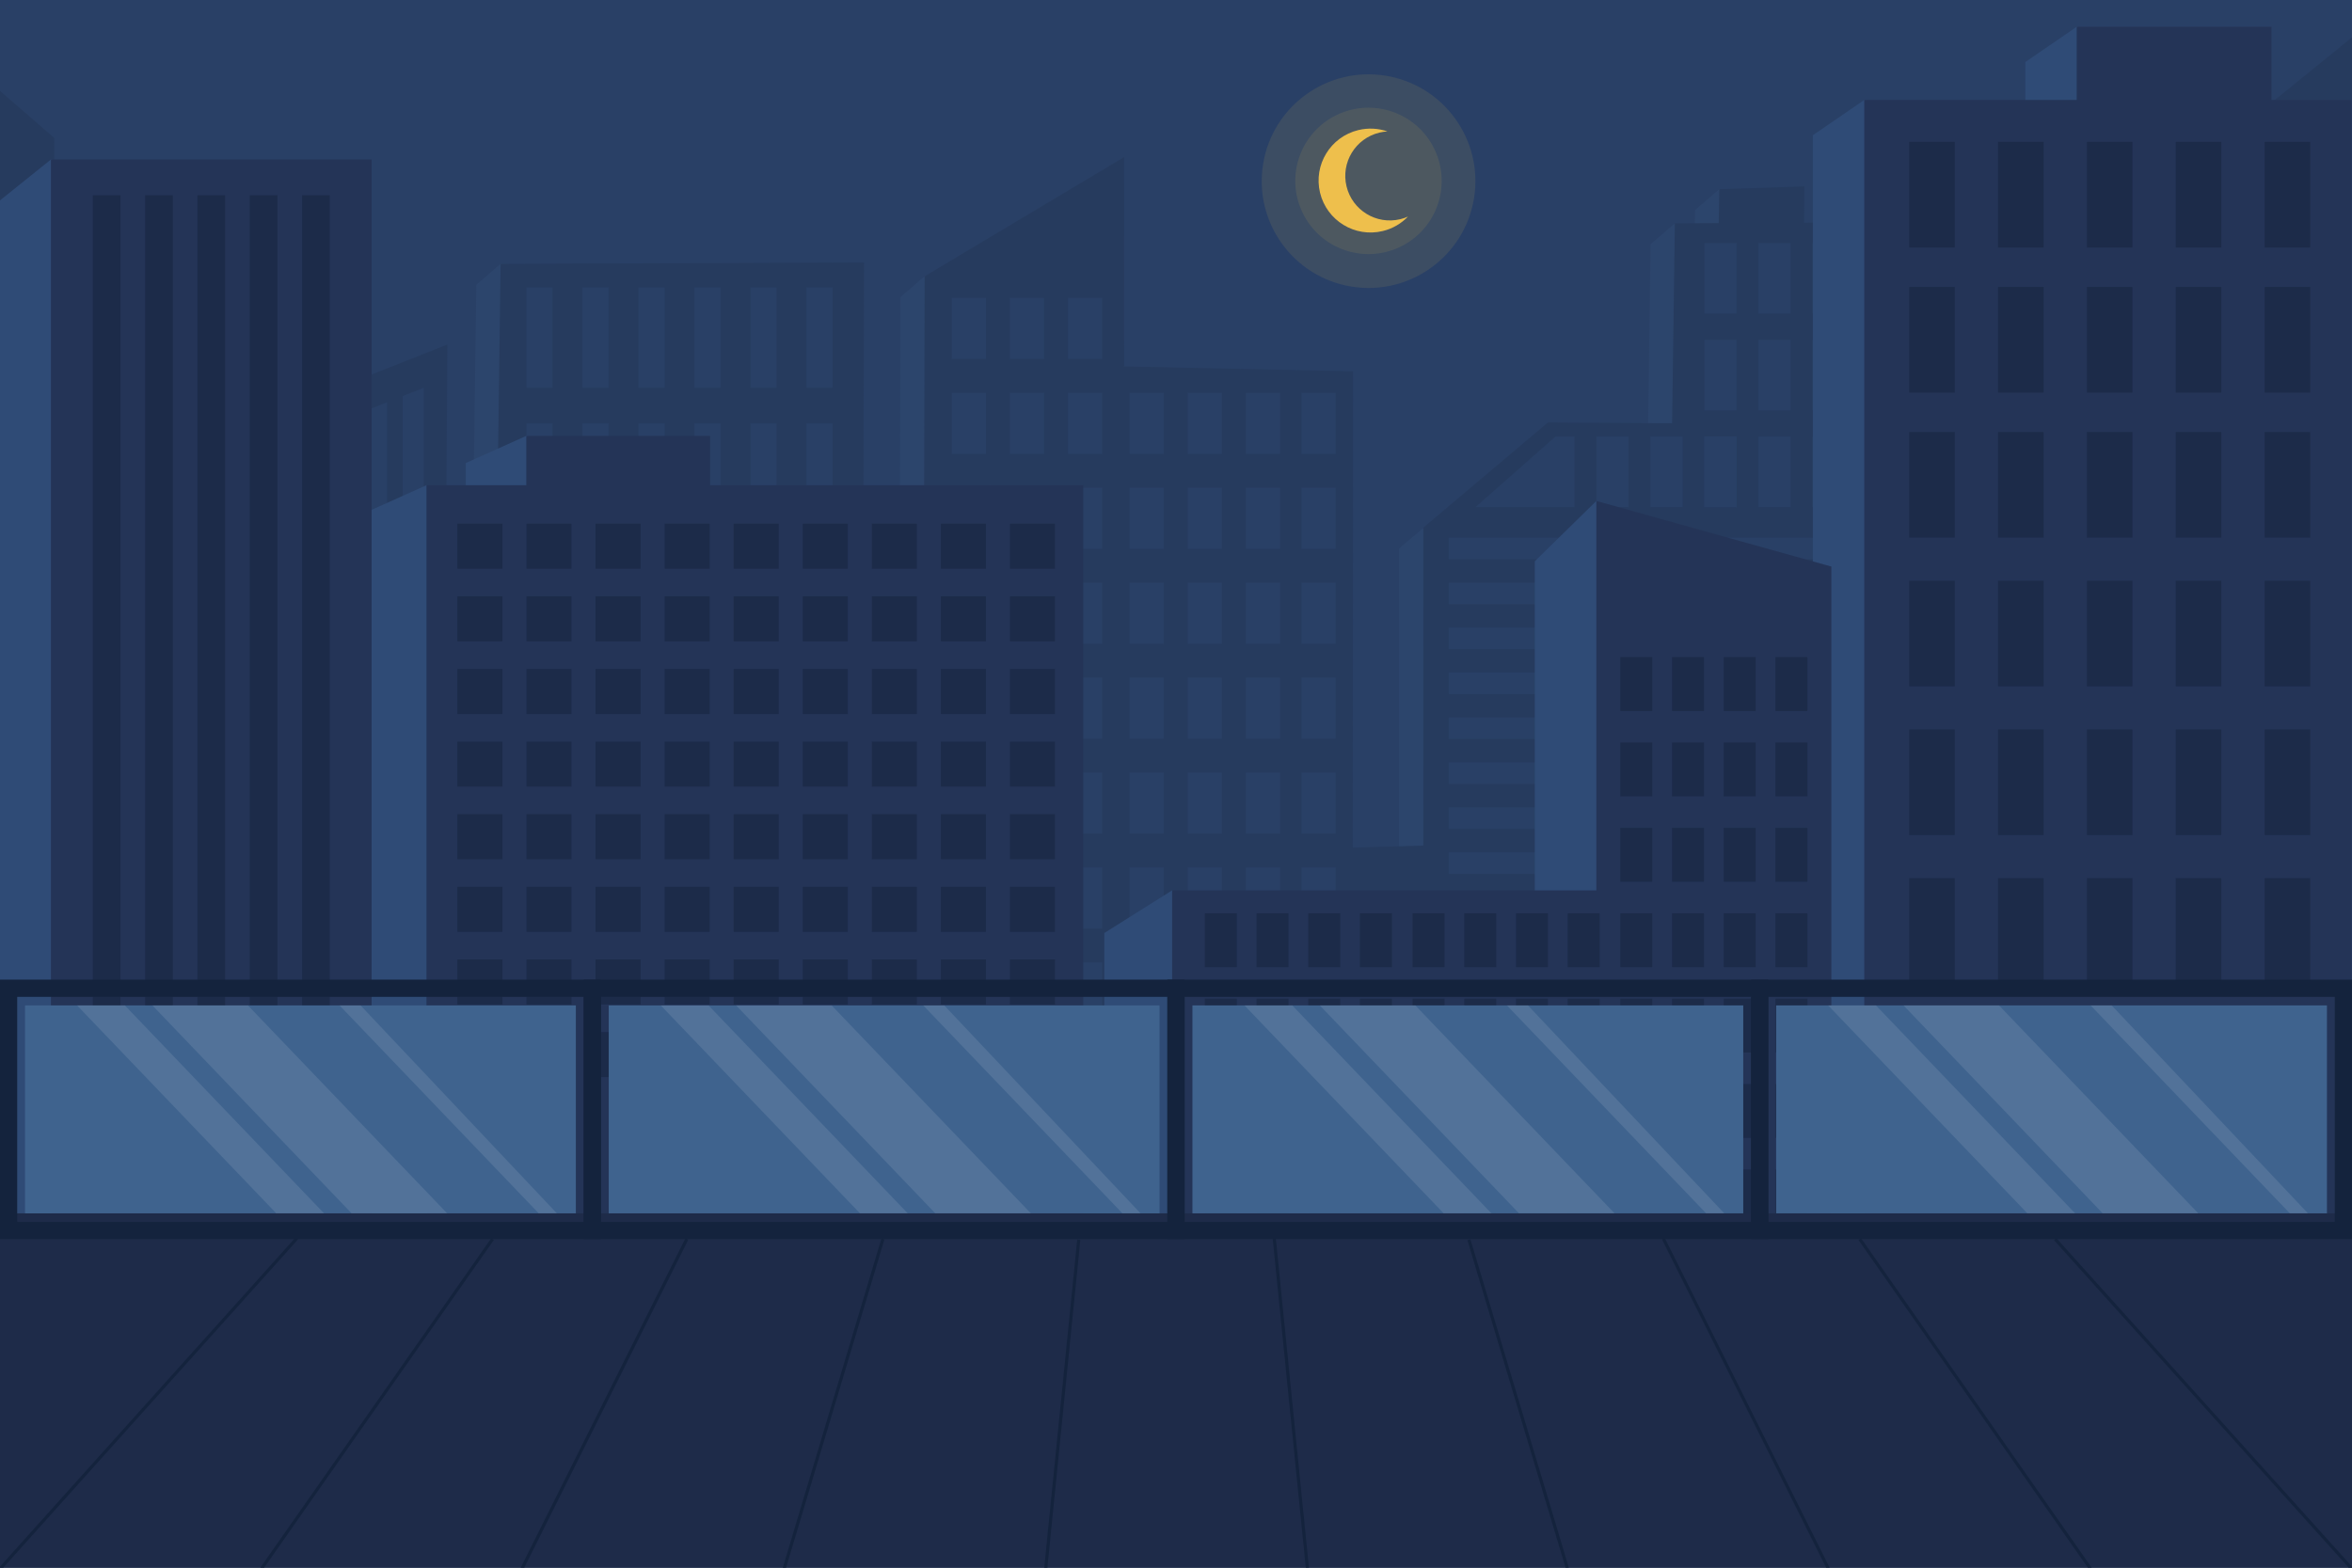 <?xml version="1.0" encoding="utf-8"?>
<!-- Generator: Adobe Illustrator 27.5.0, SVG Export Plug-In . SVG Version: 6.00 Build 0)  -->
<svg version="1.1" xmlns="http://www.w3.org/2000/svg" xmlns:xlink="http://www.w3.org/1999/xlink" x="0px" y="0px"
	 viewBox="0 0 750 500" style="enable-background:new 0 0 750 500;" xml:space="preserve">
<rect x="0" y="0" width="750" height="500" fill="#808080" stroke="none"/>
<g id="BACKGROUND">
	<rect x="-0.003" style="fill:#294066;" width="750" height="500"/>
</g>
<g id="OBJECTS">
	<g>
		<polygon style="opacity:0.5;fill:#304B72;" points="-7.741,35.671 -7.741,445.339 742.259,448.289 742.259,18.579 709.949,44.808 
			708.829,174.008 692.599,174.288 692.969,139.051 638.499,116.559 638.039,188.628 606.149,188.628 606.599,77.388 
			567.539,77.688 567.629,66.116 548.25,60.338 540.509,67.008 540.329,77.828 534.07,71.228 526.329,77.898 525.459,141.656 
			485.839,141.419 446.119,174.939 446.129,276.349 423.619,277.009 423.729,125.089 350.699,123.538 350.709,56.783 294.85,88.108 
			287.109,94.779 286.739,252.208 267.359,252.479 267.789,90.368 159.63,84.158 151.889,90.828 150.769,174.008 134.539,174.288 
			134.909,116.559 80.449,138.108 79.989,188.628 48.089,188.628 48.539,95.439 9.479,77.688 9.569,50.672 		"/>
		<polygon style="fill:#263B5E;" points="750,11.91 750,441.62 0,438.67 0,29 17.31,44 17.22,71.02 56.28,88.77 55.83,181.96 
			87.73,181.96 88.19,131.44 93.43,129.37 100.11,126.72 105.09,124.75 111.77,122.11 116.76,120.13 123.44,117.49 128.43,115.52 
			135.11,112.87 142.65,109.89 142.28,167.62 158.51,167.34 159.63,84.16 275.53,83.7 275.1,245.81 294.48,245.54 294.85,88.11 
			358.45,50.11 358.44,116.87 431.47,118.42 431.36,270.34 453.87,269.68 453.86,168.27 493.58,134.75 533.2,134.99 534.07,71.23 
			548.07,71.16 548.25,60.34 575.37,59.45 575.28,71.02 614.34,70.72 613.89,181.96 645.78,181.96 646.24,109.89 700.71,132.38 
			700.34,167.62 716.57,167.34 717.69,38.14 		"/>
		<g>
			<g>
				<g>
					<rect x="167.874" y="91.667" style="fill:#294066;" width="8.333" height="32"/>
					<rect x="185.731" y="91.667" style="fill:#294066;" width="8.333" height="32"/>
					<rect x="203.589" y="91.667" style="fill:#294066;" width="8.333" height="32"/>
					<rect x="221.446" y="91.667" style="fill:#294066;" width="8.333" height="32"/>
					<rect x="239.303" y="91.667" style="fill:#294066;" width="8.333" height="32"/>
					<rect x="257.16" y="91.667" style="fill:#294066;" width="8.333" height="32"/>
				</g>
				<g>
					<rect x="167.874" y="135.027" style="fill:#294066;" width="8.333" height="32"/>
					<rect x="185.731" y="135.027" style="fill:#294066;" width="8.333" height="32"/>
					<rect x="203.589" y="135.027" style="fill:#294066;" width="8.333" height="32"/>
					<rect x="221.446" y="135.027" style="fill:#294066;" width="8.333" height="32"/>
					<rect x="239.303" y="135.027" style="fill:#294066;" width="8.333" height="32"/>
					<rect x="257.16" y="135.027" style="fill:#294066;" width="8.333" height="32"/>
				</g>
				<g>
					<rect x="167.874" y="178.388" style="fill:#294066;" width="8.333" height="32"/>
					<rect x="185.731" y="178.388" style="fill:#294066;" width="8.333" height="32"/>
					<rect x="203.589" y="178.388" style="fill:#294066;" width="8.333" height="32"/>
					<rect x="221.446" y="178.388" style="fill:#294066;" width="8.333" height="32"/>
					<rect x="239.303" y="178.388" style="fill:#294066;" width="8.333" height="32"/>
					<rect x="257.16" y="178.388" style="fill:#294066;" width="8.333" height="32"/>
				</g>
				<g>
					<rect x="167.874" y="221.749" style="fill:#294066;" width="8.333" height="32"/>
					<rect x="185.731" y="221.749" style="fill:#294066;" width="8.333" height="32"/>
					<rect x="203.589" y="221.749" style="fill:#294066;" width="8.333" height="32"/>
					<rect x="221.446" y="221.749" style="fill:#294066;" width="8.333" height="32"/>
					<rect x="239.303" y="221.749" style="fill:#294066;" width="8.333" height="32"/>
					<rect x="257.16" y="221.749" style="fill:#294066;" width="8.333" height="32"/>
				</g>
				<g>
					<rect x="167.874" y="265.11" style="fill:#294066;" width="8.333" height="32"/>
					<rect x="185.731" y="265.11" style="fill:#294066;" width="8.333" height="32"/>
					<rect x="203.589" y="265.11" style="fill:#294066;" width="8.333" height="32"/>
					<rect x="221.446" y="265.11" style="fill:#294066;" width="8.333" height="32"/>
					<rect x="239.303" y="265.11" style="fill:#294066;" width="8.333" height="32"/>
					<rect x="257.16" y="265.11" style="fill:#294066;" width="8.333" height="32"/>
				</g>
				<g>
					<rect x="167.874" y="308.471" style="fill:#294066;" width="8.333" height="32"/>
					<rect x="185.731" y="308.471" style="fill:#294066;" width="8.333" height="32"/>
					<rect x="203.589" y="308.471" style="fill:#294066;" width="8.333" height="32"/>
					<rect x="221.446" y="308.471" style="fill:#294066;" width="8.333" height="32"/>
					<rect x="239.303" y="308.471" style="fill:#294066;" width="8.333" height="32"/>
					<rect x="257.16" y="308.471" style="fill:#294066;" width="8.333" height="32"/>
				</g>
				<g>
					<rect x="167.874" y="351.832" style="fill:#294066;" width="8.333" height="32"/>
					<rect x="185.731" y="351.832" style="fill:#294066;" width="8.333" height="32"/>
					<rect x="203.589" y="351.832" style="fill:#294066;" width="8.333" height="32"/>
					<rect x="221.446" y="351.832" style="fill:#294066;" width="8.333" height="32"/>
					<rect x="239.303" y="351.832" style="fill:#294066;" width="8.333" height="32"/>
					<rect x="257.16" y="351.832" style="fill:#294066;" width="8.333" height="32"/>
				</g>
				<g>
					<rect x="167.874" y="395.193" style="fill:#294066;" width="8.333" height="32"/>
					<rect x="185.731" y="395.193" style="fill:#294066;" width="8.333" height="32"/>
					<rect x="203.589" y="395.193" style="fill:#294066;" width="8.333" height="32"/>
					<rect x="221.446" y="395.193" style="fill:#294066;" width="8.333" height="32"/>
					<rect x="239.303" y="395.193" style="fill:#294066;" width="8.333" height="32"/>
					<rect x="257.16" y="395.193" style="fill:#294066;" width="8.333" height="32"/>
				</g>
				<g>
					<polygon style="fill:#294066;" points="100.11,137.517 100.11,427.207 93.43,427.207 93.43,140.167 					"/>
					<polygon style="fill:#294066;" points="111.77,132.907 111.77,427.207 105.09,427.207 105.09,135.547 					"/>
					<polygon style="fill:#294066;" points="123.44,128.287 123.44,427.207 116.76,427.207 116.76,130.927 					"/>
					<polygon style="fill:#294066;" points="135.11,123.667 135.11,427.207 128.43,427.207 128.43,126.317 					"/>
				</g>
			</g>
			<rect x="303.505" y="95" style="fill:#294066;" width="10.886" height="19.5"/>
			<rect x="322.042" y="95" style="fill:#294066;" width="10.886" height="19.5"/>
			<rect x="340.578" y="95" style="fill:#294066;" width="10.886" height="19.5"/>
			<rect x="303.505" y="125.277" style="fill:#294066;" width="10.886" height="19.5"/>
			<rect x="322.042" y="125.277" style="fill:#294066;" width="10.886" height="19.5"/>
			<rect x="340.578" y="125.277" style="fill:#294066;" width="10.886" height="19.5"/>
			<rect x="303.505" y="155.555" style="fill:#294066;" width="10.886" height="19.5"/>
			<rect x="322.042" y="155.555" style="fill:#294066;" width="10.886" height="19.5"/>
			<rect x="340.578" y="155.555" style="fill:#294066;" width="10.886" height="19.5"/>
			<rect x="303.505" y="185.833" style="fill:#294066;" width="10.886" height="19.5"/>
			<rect x="322.042" y="185.833" style="fill:#294066;" width="10.886" height="19.5"/>
			<rect x="340.578" y="185.833" style="fill:#294066;" width="10.886" height="19.5"/>
			<rect x="303.505" y="216.11" style="fill:#294066;" width="10.886" height="19.5"/>
			<rect x="322.042" y="216.11" style="fill:#294066;" width="10.886" height="19.5"/>
			<rect x="340.578" y="216.11" style="fill:#294066;" width="10.886" height="19.5"/>
			<rect x="303.505" y="246.388" style="fill:#294066;" width="10.886" height="19.5"/>
			<rect x="322.042" y="246.388" style="fill:#294066;" width="10.886" height="19.5"/>
			<rect x="340.578" y="246.388" style="fill:#294066;" width="10.886" height="19.5"/>
			<rect x="303.505" y="276.665" style="fill:#294066;" width="10.886" height="19.5"/>
			<rect x="322.042" y="276.665" style="fill:#294066;" width="10.886" height="19.5"/>
			<rect x="340.578" y="276.665" style="fill:#294066;" width="10.886" height="19.5"/>
			<rect x="303.505" y="306.943" style="fill:#294066;" width="10.886" height="19.5"/>
			<rect x="322.042" y="306.943" style="fill:#294066;" width="10.886" height="19.5"/>
			<rect x="340.578" y="306.943" style="fill:#294066;" width="10.886" height="19.5"/>
			<rect x="303.505" y="337.22" style="fill:#294066;" width="10.886" height="19.5"/>
			<rect x="322.042" y="337.22" style="fill:#294066;" width="10.886" height="19.5"/>
			<rect x="340.578" y="337.22" style="fill:#294066;" width="10.886" height="19.5"/>
			<rect x="303.505" y="367.498" style="fill:#294066;" width="10.886" height="19.5"/>
			<rect x="322.042" y="367.498" style="fill:#294066;" width="10.886" height="19.5"/>
			<rect x="340.578" y="367.498" style="fill:#294066;" width="10.886" height="19.5"/>
			<rect x="303.505" y="397.775" style="fill:#294066;" width="10.886" height="19.5"/>
			<rect x="322.042" y="397.775" style="fill:#294066;" width="10.886" height="19.5"/>
			<rect x="340.578" y="397.775" style="fill:#294066;" width="10.886" height="19.5"/>
			<rect x="360.207" y="125.277" style="fill:#294066;" width="10.886" height="19.5"/>
			<rect x="378.744" y="125.277" style="fill:#294066;" width="10.886" height="19.5"/>
			<rect x="397.281" y="125.277" style="fill:#294066;" width="10.886" height="19.5"/>
			<rect x="360.207" y="155.555" style="fill:#294066;" width="10.886" height="19.5"/>
			<rect x="378.744" y="155.555" style="fill:#294066;" width="10.886" height="19.5"/>
			<rect x="397.281" y="155.555" style="fill:#294066;" width="10.886" height="19.5"/>
			<rect x="360.207" y="185.833" style="fill:#294066;" width="10.886" height="19.5"/>
			<rect x="378.744" y="185.833" style="fill:#294066;" width="10.886" height="19.5"/>
			<rect x="397.281" y="185.833" style="fill:#294066;" width="10.886" height="19.5"/>
			<rect x="360.207" y="216.11" style="fill:#294066;" width="10.886" height="19.5"/>
			<rect x="378.744" y="216.11" style="fill:#294066;" width="10.886" height="19.5"/>
			<rect x="397.281" y="216.11" style="fill:#294066;" width="10.886" height="19.5"/>
			<rect x="360.207" y="246.388" style="fill:#294066;" width="10.886" height="19.5"/>
			<rect x="378.744" y="246.388" style="fill:#294066;" width="10.886" height="19.5"/>
			<rect x="397.281" y="246.388" style="fill:#294066;" width="10.886" height="19.5"/>
			<rect x="360.207" y="276.665" style="fill:#294066;" width="10.886" height="19.5"/>
			<rect x="378.744" y="276.665" style="fill:#294066;" width="10.886" height="19.5"/>
			<rect x="397.281" y="276.665" style="fill:#294066;" width="10.886" height="19.5"/>
			<rect x="360.207" y="306.943" style="fill:#294066;" width="10.886" height="19.5"/>
			<rect x="378.744" y="306.943" style="fill:#294066;" width="10.886" height="19.5"/>
			<rect x="397.281" y="306.943" style="fill:#294066;" width="10.886" height="19.5"/>
			<rect x="360.207" y="337.22" style="fill:#294066;" width="10.886" height="19.5"/>
			<rect x="378.744" y="337.22" style="fill:#294066;" width="10.886" height="19.5"/>
			<rect x="397.281" y="337.22" style="fill:#294066;" width="10.886" height="19.5"/>
			<rect x="360.207" y="367.498" style="fill:#294066;" width="10.886" height="19.5"/>
			<rect x="378.744" y="367.498" style="fill:#294066;" width="10.886" height="19.5"/>
			<rect x="397.281" y="367.498" style="fill:#294066;" width="10.886" height="19.5"/>
			<rect x="360.207" y="397.775" style="fill:#294066;" width="10.886" height="19.5"/>
			<rect x="378.744" y="397.775" style="fill:#294066;" width="10.886" height="19.5"/>
			<rect x="397.281" y="397.775" style="fill:#294066;" width="10.886" height="19.5"/>
			<rect x="415.023" y="125.277" style="fill:#294066;" width="10.886" height="19.5"/>
			<rect x="415.023" y="155.555" style="fill:#294066;" width="10.886" height="19.5"/>
			<rect x="415.023" y="185.833" style="fill:#294066;" width="10.886" height="19.5"/>
			<rect x="415.023" y="216.11" style="fill:#294066;" width="10.886" height="19.5"/>
			<rect x="415.023" y="246.388" style="fill:#294066;" width="10.886" height="19.5"/>
			<rect x="415.023" y="276.665" style="fill:#294066;" width="10.886" height="19.5"/>
			<rect x="415.023" y="306.943" style="fill:#294066;" width="10.886" height="19.5"/>
			<rect x="415.023" y="337.22" style="fill:#294066;" width="10.886" height="19.5"/>
			<rect x="415.023" y="367.498" style="fill:#294066;" width="10.886" height="19.5"/>
			<rect x="415.023" y="397.775" style="fill:#294066;" width="10.886" height="19.5"/>
		</g>
		<g>
			<rect x="461.984" y="171.5" style="fill:#294066;" width="143.45" height="6.888"/>
			<rect x="461.984" y="185.833" style="fill:#294066;" width="143.45" height="6.888"/>
			<rect x="461.984" y="200.165" style="fill:#294066;" width="143.45" height="6.888"/>
			<rect x="461.984" y="214.498" style="fill:#294066;" width="143.45" height="6.888"/>
			<rect x="461.984" y="228.83" style="fill:#294066;" width="143.45" height="6.888"/>
			<rect x="461.984" y="243.163" style="fill:#294066;" width="143.45" height="6.888"/>
			<rect x="461.984" y="257.495" style="fill:#294066;" width="143.45" height="6.888"/>
			<rect x="461.984" y="271.828" style="fill:#294066;" width="143.45" height="6.888"/>
			<rect x="461.984" y="286.16" style="fill:#294066;" width="143.45" height="6.888"/>
			<rect x="461.984" y="300.493" style="fill:#294066;" width="143.45" height="6.888"/>
			<rect x="461.984" y="314.825" style="fill:#294066;" width="143.45" height="6.888"/>
			<rect x="461.984" y="329.158" style="fill:#294066;" width="143.45" height="6.888"/>
			<rect x="461.984" y="343.49" style="fill:#294066;" width="143.45" height="6.888"/>
			<rect x="461.984" y="357.823" style="fill:#294066;" width="143.45" height="6.888"/>
			<rect x="461.984" y="372.155" style="fill:#294066;" width="143.45" height="6.888"/>
			<rect x="461.984" y="386.488" style="fill:#294066;" width="143.45" height="6.888"/>
			<rect x="461.984" y="400.82" style="fill:#294066;" width="143.45" height="6.888"/>
			<rect x="461.984" y="415.153" style="fill:#294066;" width="143.45" height="6.888"/>
		</g>
		<g>
			<rect x="543.5" y="77.5" style="fill:#294066;" width="10.25" height="22.5"/>
			<rect x="560.728" y="77.5" style="fill:#294066;" width="10.25" height="22.5"/>
			<rect x="577.956" y="77.5" style="fill:#294066;" width="10.25" height="22.5"/>
			<rect x="595.184" y="77.5" style="fill:#294066;" width="10.25" height="22.5"/>
			<rect x="543.5" y="108.371" style="fill:#294066;" width="10.25" height="22.5"/>
			<rect x="560.728" y="108.371" style="fill:#294066;" width="10.25" height="22.5"/>
			<rect x="577.956" y="108.371" style="fill:#294066;" width="10.25" height="22.5"/>
			<rect x="595.184" y="108.371" style="fill:#294066;" width="10.25" height="22.5"/>
			<rect x="543.5" y="139.243" style="fill:#294066;" width="10.25" height="22.5"/>
			<rect x="560.728" y="139.243" style="fill:#294066;" width="10.25" height="22.5"/>
			<rect x="543.5" y="139.243" style="fill:#294066;" width="10.25" height="22.5"/>
			<rect x="526.272" y="139.243" style="fill:#294066;" width="10.25" height="22.5"/>
			<rect x="509.044" y="139.243" style="fill:#294066;" width="10.25" height="22.5"/>
			<polygon style="fill:#294066;" points="502.066,161.743 470.5,161.743 496,139.243 502.066,139.243 			"/>
			<rect x="577.956" y="139.243" style="fill:#294066;" width="10.25" height="22.5"/>
			<rect x="595.184" y="139.243" style="fill:#294066;" width="10.25" height="22.5"/>
		</g>
	</g>
	<g>
		<g>
			<g>
				<polygon style="fill:#2F4B76;" points="116.713,163.415 116.713,432.365 326.141,432.365 326.141,163.415 315.926,154.752 
					207.155,163.415 207.155,147.686 167.822,139.022 148.537,147.686 148.537,163.415 135.998,154.752 				"/>
			</g>
			<g>
				<polygon style="fill:#243457;" points="135.998,154.752 135.998,423.701 345.426,423.701 345.426,154.752 226.439,154.752 
					226.439,139.022 167.822,139.022 167.822,154.752 				"/>
			</g>
			<g>
				<g>
					<g>
						<rect x="145.85" y="167.027" style="opacity:0.5;fill:#14233D;" width="14.373" height="14.373"/>
					</g>
					<g>
						<rect x="167.874" y="167.027" style="opacity:0.5;fill:#14233D;" width="14.373" height="14.373"/>
					</g>
					<g>
						<rect x="189.898" y="167.027" style="opacity:0.5;fill:#14233D;" width="14.373" height="14.373"/>
					</g>
					<g>
						<rect x="211.922" y="167.027" style="opacity:0.5;fill:#14233D;" width="14.373" height="14.373"/>
					</g>
					<g>
						<rect x="233.946" y="167.027" style="opacity:0.5;fill:#14233D;" width="14.373" height="14.373"/>
					</g>
					<g>
						<rect x="255.97" y="167.027" style="opacity:0.5;fill:#14233D;" width="14.373" height="14.373"/>
					</g>
					<g>
						<rect x="277.994" y="167.027" style="opacity:0.5;fill:#14233D;" width="14.373" height="14.373"/>
					</g>
					<g>
						<rect x="300.018" y="167.027" style="opacity:0.5;fill:#14233D;" width="14.373" height="14.373"/>
					</g>
					<g>
						<rect x="322.042" y="167.027" style="opacity:0.5;fill:#14233D;" width="14.373" height="14.373"/>
					</g>
				</g>
				<g>
					<g>
						<rect x="145.85" y="190.19" style="opacity:0.5;fill:#14233D;" width="14.373" height="14.373"/>
					</g>
					<g>
						<rect x="167.874" y="190.19" style="opacity:0.5;fill:#14233D;" width="14.373" height="14.373"/>
					</g>
					<g>
						<rect x="189.898" y="190.19" style="opacity:0.5;fill:#14233D;" width="14.373" height="14.373"/>
					</g>
					<g>
						<rect x="211.922" y="190.19" style="opacity:0.5;fill:#14233D;" width="14.373" height="14.373"/>
					</g>
					<g>
						<rect x="233.946" y="190.19" style="opacity:0.5;fill:#14233D;" width="14.373" height="14.373"/>
					</g>
					<g>
						<rect x="255.97" y="190.19" style="opacity:0.5;fill:#14233D;" width="14.373" height="14.373"/>
					</g>
					<g>
						<rect x="277.994" y="190.19" style="opacity:0.5;fill:#14233D;" width="14.373" height="14.373"/>
					</g>
					<g>
						<rect x="300.018" y="190.19" style="opacity:0.5;fill:#14233D;" width="14.373" height="14.373"/>
					</g>
					<g>
						<rect x="322.042" y="190.19" style="opacity:0.5;fill:#14233D;" width="14.373" height="14.373"/>
					</g>
				</g>
				<g>
					<g>
						<rect x="145.85" y="213.352" style="opacity:0.5;fill:#14233D;" width="14.373" height="14.373"/>
					</g>
					<g>
						<rect x="167.874" y="213.352" style="opacity:0.5;fill:#14233D;" width="14.373" height="14.373"/>
					</g>
					<g>
						<rect x="189.898" y="213.352" style="opacity:0.5;fill:#14233D;" width="14.373" height="14.373"/>
					</g>
					<g>
						<rect x="211.922" y="213.352" style="opacity:0.5;fill:#14233D;" width="14.373" height="14.373"/>
					</g>
					<g>
						<rect x="233.946" y="213.352" style="opacity:0.5;fill:#14233D;" width="14.373" height="14.373"/>
					</g>
					<g>
						<rect x="255.97" y="213.352" style="opacity:0.5;fill:#14233D;" width="14.373" height="14.373"/>
					</g>
					<g>
						<rect x="277.994" y="213.352" style="opacity:0.5;fill:#14233D;" width="14.373" height="14.373"/>
					</g>
					<g>
						<rect x="300.018" y="213.352" style="opacity:0.5;fill:#14233D;" width="14.373" height="14.373"/>
					</g>
					<g>
						<rect x="322.042" y="213.352" style="opacity:0.5;fill:#14233D;" width="14.373" height="14.373"/>
					</g>
				</g>
				<g>
					<g>
						<rect x="145.85" y="236.514" style="opacity:0.5;fill:#14233D;" width="14.373" height="14.373"/>
					</g>
					<g>
						<rect x="167.874" y="236.514" style="opacity:0.5;fill:#14233D;" width="14.373" height="14.373"/>
					</g>
					<g>
						<rect x="189.898" y="236.514" style="opacity:0.5;fill:#14233D;" width="14.373" height="14.373"/>
					</g>
					<g>
						<rect x="211.922" y="236.514" style="opacity:0.5;fill:#14233D;" width="14.373" height="14.373"/>
					</g>
					<g>
						<rect x="233.946" y="236.514" style="opacity:0.5;fill:#14233D;" width="14.373" height="14.373"/>
					</g>
					<g>
						<rect x="255.97" y="236.514" style="opacity:0.5;fill:#14233D;" width="14.373" height="14.373"/>
					</g>
					<g>
						<rect x="277.994" y="236.514" style="opacity:0.5;fill:#14233D;" width="14.373" height="14.373"/>
					</g>
					<g>
						<rect x="300.018" y="236.514" style="opacity:0.5;fill:#14233D;" width="14.373" height="14.373"/>
					</g>
					<g>
						<rect x="322.042" y="236.514" style="opacity:0.5;fill:#14233D;" width="14.373" height="14.373"/>
					</g>
				</g>
				<g>
					<g>
						<rect x="145.85" y="259.677" style="opacity:0.5;fill:#14233D;" width="14.373" height="14.373"/>
					</g>
					<g>
						<rect x="167.874" y="259.677" style="opacity:0.5;fill:#14233D;" width="14.373" height="14.373"/>
					</g>
					<g>
						<rect x="189.898" y="259.677" style="opacity:0.5;fill:#14233D;" width="14.373" height="14.373"/>
					</g>
					<g>
						<rect x="211.922" y="259.677" style="opacity:0.5;fill:#14233D;" width="14.373" height="14.373"/>
					</g>
					<g>
						<rect x="233.946" y="259.677" style="opacity:0.5;fill:#14233D;" width="14.373" height="14.373"/>
					</g>
					<g>
						<rect x="255.97" y="259.677" style="opacity:0.5;fill:#14233D;" width="14.373" height="14.373"/>
					</g>
					<g>
						<rect x="277.994" y="259.677" style="opacity:0.5;fill:#14233D;" width="14.373" height="14.373"/>
					</g>
					<g>
						<rect x="300.018" y="259.677" style="opacity:0.5;fill:#14233D;" width="14.373" height="14.373"/>
					</g>
					<g>
						<rect x="322.042" y="259.677" style="opacity:0.5;fill:#14233D;" width="14.373" height="14.373"/>
					</g>
				</g>
				<g>
					<g>
						<rect x="145.85" y="282.839" style="opacity:0.5;fill:#14233D;" width="14.373" height="14.373"/>
					</g>
					<g>
						<rect x="167.874" y="282.839" style="opacity:0.5;fill:#14233D;" width="14.373" height="14.373"/>
					</g>
					<g>
						<rect x="189.898" y="282.839" style="opacity:0.5;fill:#14233D;" width="14.373" height="14.373"/>
					</g>
					<g>
						<rect x="211.922" y="282.839" style="opacity:0.5;fill:#14233D;" width="14.373" height="14.373"/>
					</g>
					<g>
						<rect x="233.946" y="282.839" style="opacity:0.5;fill:#14233D;" width="14.373" height="14.373"/>
					</g>
					<g>
						<rect x="255.97" y="282.839" style="opacity:0.5;fill:#14233D;" width="14.373" height="14.373"/>
					</g>
					<g>
						<rect x="277.994" y="282.839" style="opacity:0.5;fill:#14233D;" width="14.373" height="14.373"/>
					</g>
					<g>
						<rect x="300.018" y="282.839" style="opacity:0.5;fill:#14233D;" width="14.373" height="14.373"/>
					</g>
					<g>
						<rect x="322.042" y="282.839" style="opacity:0.5;fill:#14233D;" width="14.373" height="14.373"/>
					</g>
				</g>
				<g>
					<g>
						<rect x="145.85" y="306.001" style="opacity:0.5;fill:#14233D;" width="14.373" height="14.373"/>
					</g>
					<g>
						<rect x="167.874" y="306.001" style="opacity:0.5;fill:#14233D;" width="14.373" height="14.373"/>
					</g>
					<g>
						<rect x="189.898" y="306.001" style="opacity:0.5;fill:#14233D;" width="14.373" height="14.373"/>
					</g>
					<g>
						<rect x="211.922" y="306.001" style="opacity:0.5;fill:#14233D;" width="14.373" height="14.373"/>
					</g>
					<g>
						<rect x="233.946" y="306.001" style="opacity:0.5;fill:#14233D;" width="14.373" height="14.373"/>
					</g>
					<g>
						<rect x="255.97" y="306.001" style="opacity:0.5;fill:#14233D;" width="14.373" height="14.373"/>
					</g>
					<g>
						<rect x="277.994" y="306.001" style="opacity:0.5;fill:#14233D;" width="14.373" height="14.373"/>
					</g>
					<g>
						<rect x="300.018" y="306.001" style="opacity:0.5;fill:#14233D;" width="14.373" height="14.373"/>
					</g>
					<g>
						<rect x="322.042" y="306.001" style="opacity:0.5;fill:#14233D;" width="14.373" height="14.373"/>
					</g>
				</g>
				<g>
					<g>
						<rect x="145.85" y="329.163" style="opacity:0.5;fill:#14233D;" width="14.373" height="14.373"/>
					</g>
					<g>
						<rect x="167.874" y="329.163" style="opacity:0.5;fill:#14233D;" width="14.373" height="14.373"/>
					</g>
					<g>
						<rect x="189.898" y="329.163" style="opacity:0.5;fill:#14233D;" width="14.373" height="14.373"/>
					</g>
					<g>
						<rect x="211.922" y="329.163" style="opacity:0.5;fill:#14233D;" width="14.373" height="14.373"/>
					</g>
					<g>
						<rect x="233.946" y="329.163" style="opacity:0.5;fill:#14233D;" width="14.373" height="14.373"/>
					</g>
					<g>
						<rect x="255.97" y="329.163" style="opacity:0.5;fill:#14233D;" width="14.373" height="14.373"/>
					</g>
					<g>
						<rect x="277.994" y="329.163" style="opacity:0.5;fill:#14233D;" width="14.373" height="14.373"/>
					</g>
					<g>
						<rect x="300.018" y="329.163" style="opacity:0.5;fill:#14233D;" width="14.373" height="14.373"/>
					</g>
					<g>
						<rect x="322.042" y="329.163" style="opacity:0.5;fill:#14233D;" width="14.373" height="14.373"/>
					</g>
				</g>
			</g>
		</g>
		<g>
			<polygon style="fill:#2F4B76;" points="0,432.369 102.273,432.369 102.273,63.912 16.236,50.872 0,63.912 			"/>
			
				<rect x="16.236" y="50.872" transform="matrix(-1 -1.224647e-16 1.224647e-16 -1 134.745 470.2)" style="fill:#243457;" width="102.273" height="368.456"/>
			<g>
				
					<rect x="96.324" y="62.266" transform="matrix(-1 -1.224647e-16 1.224647e-16 -1 201.481 390.216)" style="opacity:0.5;fill:#14233D;" width="8.833" height="265.685"/>
				
					<rect x="79.64" y="62.266" transform="matrix(-1 -1.224647e-16 1.224647e-16 -1 168.113 390.216)" style="opacity:0.5;fill:#14233D;" width="8.833" height="265.685"/>
				
					<rect x="62.956" y="62.266" transform="matrix(-1 -1.224647e-16 1.224647e-16 -1 134.745 390.216)" style="opacity:0.5;fill:#14233D;" width="8.833" height="265.685"/>
				
					<rect x="46.272" y="62.266" transform="matrix(-1 -1.224647e-16 1.224647e-16 -1 101.376 390.216)" style="opacity:0.5;fill:#14233D;" width="8.833" height="265.685"/>
				
					<rect x="29.587" y="62.266" transform="matrix(-1 -1.224647e-16 1.224647e-16 -1 68.008 390.216)" style="opacity:0.5;fill:#14233D;" width="8.833" height="265.685"/>
			</g>
			<g>
				
					<rect x="91.417" y="340.401" transform="matrix(-1 -1.224647e-16 1.224647e-16 -1 196.574 694.541)" style="opacity:0.5;fill:#14233D;" width="13.74" height="13.74"/>
				
					<rect x="70.808" y="340.401" transform="matrix(-1 -1.224647e-16 1.224647e-16 -1 155.355 694.541)" style="opacity:0.5;fill:#14233D;" width="13.74" height="13.74"/>
				
					<rect x="50.197" y="340.401" transform="matrix(-1 -1.224647e-16 1.224647e-16 -1 114.135 694.541)" style="opacity:0.5;fill:#14233D;" width="13.74" height="13.74"/>
				
					<rect x="29.587" y="340.401" transform="matrix(-1 -1.224647e-16 1.224647e-16 -1 72.915 694.541)" style="opacity:0.5;fill:#14233D;" width="13.74" height="13.74"/>
			</g>
			<g>
				
					<rect x="91.417" y="362.677" transform="matrix(-1 -1.224647e-16 1.224647e-16 -1 196.574 739.094)" style="opacity:0.5;fill:#14233D;" width="13.74" height="13.74"/>
				
					<rect x="70.808" y="362.677" transform="matrix(-1 -1.224647e-16 1.224647e-16 -1 155.355 739.094)" style="opacity:0.5;fill:#14233D;" width="13.74" height="13.74"/>
				
					<rect x="50.197" y="362.677" transform="matrix(-1 -1.224647e-16 1.224647e-16 -1 114.135 739.094)" style="opacity:0.5;fill:#14233D;" width="13.74" height="13.74"/>
				
					<rect x="29.587" y="362.677" transform="matrix(-1 -1.224647e-16 1.224647e-16 -1 72.915 739.094)" style="opacity:0.5;fill:#14233D;" width="13.74" height="13.74"/>
			</g>
			
				<rect x="46.286" y="394.896" transform="matrix(-1 -1.224647e-16 1.224647e-16 -1 134.745 814.224)" style="opacity:0.5;fill:#14233D;" width="42.173" height="24.432"/>
		</g>
		<g>
			<polygon style="fill:#2F4B76;" points="707.946,43.126 707.946,19.785 662.215,8.544 645.827,19.785 645.827,43.126 
				594.473,31.886 578.086,43.126 578.086,496.588 733.448,496.588 733.448,43.126 			"/>
			<polygon style="fill:#243457;" points="724.333,31.886 724.333,8.544 662.215,8.544 662.215,31.886 594.473,31.886 
				594.473,485.348 749.835,485.348 749.835,31.886 			"/>
			<rect x="639.979" y="456.162" style="opacity:0.5;fill:#14233D;" width="64.062" height="29.181"/>
			<g>
				<g>
					
						<rect x="722.14" y="137.791" transform="matrix(-1 -1.224647e-16 1.224647e-16 -1 1458.811 309.286)" style="opacity:0.5;fill:#14233D;" width="14.531" height="33.704"/>
					
						<rect x="693.805" y="137.791" transform="matrix(-1 -1.224647e-16 1.224647e-16 -1 1402.142 309.286)" style="opacity:0.5;fill:#14233D;" width="14.531" height="33.704"/>
					
						<rect x="665.471" y="137.791" transform="matrix(-1 -1.224647e-16 1.224647e-16 -1 1345.472 309.286)" style="opacity:0.5;fill:#14233D;" width="14.531" height="33.704"/>
					
						<rect x="637.136" y="137.791" transform="matrix(-1 -1.224647e-16 1.224647e-16 -1 1288.803 309.286)" style="opacity:0.5;fill:#14233D;" width="14.531" height="33.704"/>
					
						<rect x="608.801" y="137.791" transform="matrix(-1 -1.224647e-16 1.224647e-16 -1 1232.133 309.286)" style="opacity:0.5;fill:#14233D;" width="14.531" height="33.704"/>
				</g>
				<g>
					
						<rect x="722.14" y="185.215" transform="matrix(-1 -1.224647e-16 1.224647e-16 -1 1458.811 404.134)" style="opacity:0.5;fill:#14233D;" width="14.531" height="33.704"/>
					
						<rect x="693.805" y="185.215" transform="matrix(-1 -1.224647e-16 1.224647e-16 -1 1402.142 404.134)" style="opacity:0.5;fill:#14233D;" width="14.531" height="33.704"/>
					
						<rect x="665.471" y="185.215" transform="matrix(-1 -1.224647e-16 1.224647e-16 -1 1345.472 404.134)" style="opacity:0.5;fill:#14233D;" width="14.531" height="33.704"/>
					
						<rect x="637.136" y="185.215" transform="matrix(-1 -1.224647e-16 1.224647e-16 -1 1288.803 404.134)" style="opacity:0.5;fill:#14233D;" width="14.531" height="33.704"/>
					
						<rect x="608.801" y="185.215" transform="matrix(-1 -1.224647e-16 1.224647e-16 -1 1232.133 404.134)" style="opacity:0.5;fill:#14233D;" width="14.531" height="33.704"/>
				</g>
				<g>
					
						<rect x="722.14" y="232.639" transform="matrix(-1 -1.224647e-16 1.224647e-16 -1 1458.811 498.982)" style="opacity:0.5;fill:#14233D;" width="14.531" height="33.704"/>
					
						<rect x="693.805" y="232.639" transform="matrix(-1 -1.224647e-16 1.224647e-16 -1 1402.142 498.982)" style="opacity:0.5;fill:#14233D;" width="14.531" height="33.704"/>
					
						<rect x="665.471" y="232.639" transform="matrix(-1 -1.224647e-16 1.224647e-16 -1 1345.472 498.982)" style="opacity:0.5;fill:#14233D;" width="14.531" height="33.704"/>
					
						<rect x="637.136" y="232.639" transform="matrix(-1 -1.224647e-16 1.224647e-16 -1 1288.803 498.982)" style="opacity:0.5;fill:#14233D;" width="14.531" height="33.704"/>
					
						<rect x="608.801" y="232.639" transform="matrix(-1 -1.224647e-16 1.224647e-16 -1 1232.133 498.982)" style="opacity:0.5;fill:#14233D;" width="14.531" height="33.704"/>
				</g>
				<g>
					
						<rect x="722.14" y="280.063" transform="matrix(-1 -1.224647e-16 1.224647e-16 -1 1458.811 593.83)" style="opacity:0.5;fill:#14233D;" width="14.531" height="33.704"/>
					
						<rect x="693.805" y="280.063" transform="matrix(-1 -1.224647e-16 1.224647e-16 -1 1402.142 593.83)" style="opacity:0.5;fill:#14233D;" width="14.531" height="33.704"/>
					
						<rect x="665.471" y="280.063" transform="matrix(-1 -1.224647e-16 1.224647e-16 -1 1345.472 593.83)" style="opacity:0.5;fill:#14233D;" width="14.531" height="33.704"/>
					
						<rect x="637.136" y="280.063" transform="matrix(-1 -1.224647e-16 1.224647e-16 -1 1288.803 593.83)" style="opacity:0.5;fill:#14233D;" width="14.531" height="33.704"/>
					
						<rect x="608.801" y="280.063" transform="matrix(-1 -1.224647e-16 1.224647e-16 -1 1232.133 593.83)" style="opacity:0.5;fill:#14233D;" width="14.531" height="33.704"/>
				</g>
				<g>
					
						<rect x="722.14" y="327.487" transform="matrix(-1 -1.224647e-16 1.224647e-16 -1 1458.811 688.678)" style="opacity:0.5;fill:#14233D;" width="14.531" height="33.704"/>
					
						<rect x="693.805" y="327.487" transform="matrix(-1 -1.224647e-16 1.224647e-16 -1 1402.142 688.678)" style="opacity:0.5;fill:#14233D;" width="14.531" height="33.704"/>
					
						<rect x="665.471" y="327.487" transform="matrix(-1 -1.224647e-16 1.224647e-16 -1 1345.472 688.678)" style="opacity:0.5;fill:#14233D;" width="14.531" height="33.704"/>
					
						<rect x="637.136" y="327.487" transform="matrix(-1 -1.224647e-16 1.224647e-16 -1 1288.803 688.678)" style="opacity:0.5;fill:#14233D;" width="14.531" height="33.704"/>
					
						<rect x="608.801" y="327.487" transform="matrix(-1 -1.224647e-16 1.224647e-16 -1 1232.133 688.678)" style="opacity:0.5;fill:#14233D;" width="14.531" height="33.704"/>
				</g>
				<g>
					
						<rect x="722.14" y="91.519" transform="matrix(-1 -1.224647e-16 1.224647e-16 -1 1458.811 216.743)" style="opacity:0.5;fill:#14233D;" width="14.531" height="33.704"/>
					
						<rect x="693.805" y="91.519" transform="matrix(-1 -1.224647e-16 1.224647e-16 -1 1402.142 216.743)" style="opacity:0.5;fill:#14233D;" width="14.531" height="33.704"/>
					
						<rect x="665.471" y="91.519" transform="matrix(-1 -1.224647e-16 1.224647e-16 -1 1345.472 216.743)" style="opacity:0.5;fill:#14233D;" width="14.531" height="33.704"/>
					
						<rect x="637.136" y="91.519" transform="matrix(-1 -1.224647e-16 1.224647e-16 -1 1288.803 216.743)" style="opacity:0.5;fill:#14233D;" width="14.531" height="33.704"/>
					
						<rect x="608.801" y="91.519" transform="matrix(-1 -1.224647e-16 1.224647e-16 -1 1232.133 216.743)" style="opacity:0.5;fill:#14233D;" width="14.531" height="33.704"/>
				</g>
				<g>
					
						<rect x="722.14" y="45.248" transform="matrix(-1 -1.224647e-16 1.224647e-16 -1 1458.811 124.2)" style="opacity:0.5;fill:#14233D;" width="14.531" height="33.704"/>
					
						<rect x="693.805" y="45.248" transform="matrix(-1 -1.224647e-16 1.224647e-16 -1 1402.142 124.2)" style="opacity:0.5;fill:#14233D;" width="14.531" height="33.704"/>
					
						<rect x="665.471" y="45.248" transform="matrix(-1 -1.224647e-16 1.224647e-16 -1 1345.472 124.2)" style="opacity:0.5;fill:#14233D;" width="14.531" height="33.704"/>
					
						<rect x="637.136" y="45.248" transform="matrix(-1 -1.224647e-16 1.224647e-16 -1 1288.803 124.2)" style="opacity:0.5;fill:#14233D;" width="14.531" height="33.704"/>
					
						<rect x="608.801" y="45.248" transform="matrix(-1 -1.224647e-16 1.224647e-16 -1 1232.133 124.2)" style="opacity:0.5;fill:#14233D;" width="14.531" height="33.704"/>
				</g>
			</g>
		</g>
		<g>
			<polygon style="fill:#2F4B76;" points="489.412,179.02 489.412,221.728 489.412,463.881 564.353,463.881 564.353,221.728 
				564.353,199.945 509.04,159.773 			"/>
			<polygon style="fill:#2F4B76;" points="352.142,455.483 492.383,455.483 373.766,283.974 352.142,297.579 			"/>
			<rect x="373.766" y="283.974" style="fill:#243457;" width="140.242" height="157.904"/>
			<polygon style="fill:#243457;" points="509.04,159.773 509.04,202.481 509.04,444.634 583.981,444.634 583.981,202.481 
				583.981,180.698 			"/>
			<g>
				<g>
					<g>
						<rect x="516.678" y="209.578" style="opacity:0.5;fill:#14233D;" width="10.204" height="17.185"/>
					</g>
					<g>
						<rect x="533.165" y="209.578" style="opacity:0.5;fill:#14233D;" width="10.204" height="17.185"/>
					</g>
					<g>
						<rect x="549.652" y="209.578" style="opacity:0.5;fill:#14233D;" width="10.204" height="17.185"/>
					</g>
					<g>
						<rect x="566.138" y="209.578" style="opacity:0.5;fill:#14233D;" width="10.204" height="17.185"/>
					</g>
				</g>
				<g>
					<g>
						<rect x="516.678" y="236.811" style="opacity:0.5;fill:#14233D;" width="10.204" height="17.185"/>
					</g>
					<g>
						<rect x="533.165" y="236.811" style="opacity:0.5;fill:#14233D;" width="10.204" height="17.185"/>
					</g>
					<g>
						<rect x="549.652" y="236.811" style="opacity:0.5;fill:#14233D;" width="10.204" height="17.185"/>
					</g>
					<g>
						<rect x="566.138" y="236.811" style="opacity:0.5;fill:#14233D;" width="10.204" height="17.185"/>
					</g>
				</g>
				<g>
					<g>
						<rect x="516.678" y="264.043" style="opacity:0.5;fill:#14233D;" width="10.204" height="17.185"/>
					</g>
					<g>
						<rect x="533.165" y="264.043" style="opacity:0.5;fill:#14233D;" width="10.204" height="17.185"/>
					</g>
					<g>
						<rect x="549.652" y="264.043" style="opacity:0.5;fill:#14233D;" width="10.204" height="17.185"/>
					</g>
					<g>
						<rect x="566.138" y="264.043" style="opacity:0.5;fill:#14233D;" width="10.204" height="17.185"/>
					</g>
				</g>
				<g>
					<g>
						<rect x="516.678" y="291.276" style="opacity:0.5;fill:#14233D;" width="10.204" height="17.185"/>
					</g>
					<g>
						<rect x="533.165" y="291.276" style="opacity:0.5;fill:#14233D;" width="10.204" height="17.185"/>
					</g>
					<g>
						<rect x="549.652" y="291.276" style="opacity:0.5;fill:#14233D;" width="10.204" height="17.185"/>
					</g>
					<g>
						<rect x="566.138" y="291.276" style="opacity:0.5;fill:#14233D;" width="10.204" height="17.185"/>
					</g>
				</g>
				<g>
					<g>
						<rect x="516.678" y="318.508" style="opacity:0.5;fill:#14233D;" width="10.204" height="17.185"/>
					</g>
					<g>
						<rect x="533.165" y="318.508" style="opacity:0.5;fill:#14233D;" width="10.204" height="17.185"/>
					</g>
					<g>
						<rect x="549.652" y="318.508" style="opacity:0.5;fill:#14233D;" width="10.204" height="17.185"/>
					</g>
					<g>
						<rect x="566.138" y="318.508" style="opacity:0.5;fill:#14233D;" width="10.204" height="17.185"/>
					</g>
				</g>
				<g>
					<g>
						<rect x="516.678" y="345.741" style="opacity:0.5;fill:#14233D;" width="10.204" height="17.185"/>
					</g>
					<g>
						<rect x="533.165" y="345.741" style="opacity:0.5;fill:#14233D;" width="10.204" height="17.185"/>
					</g>
					<g>
						<rect x="549.652" y="345.741" style="opacity:0.5;fill:#14233D;" width="10.204" height="17.185"/>
					</g>
					<g>
						<rect x="566.138" y="345.741" style="opacity:0.5;fill:#14233D;" width="10.204" height="17.185"/>
					</g>
				</g>
				<g>
					<g>
						<rect x="516.678" y="372.974" style="opacity:0.5;fill:#14233D;" width="10.204" height="17.185"/>
					</g>
					<g>
						<rect x="533.165" y="372.974" style="opacity:0.5;fill:#14233D;" width="10.204" height="17.185"/>
					</g>
					<g>
						<rect x="549.652" y="372.974" style="opacity:0.5;fill:#14233D;" width="10.204" height="17.185"/>
					</g>
					<g>
						<rect x="566.138" y="372.974" style="opacity:0.5;fill:#14233D;" width="10.204" height="17.185"/>
					</g>
				</g>
				<g>
					<g>
						<rect x="516.678" y="400.206" style="opacity:0.5;fill:#14233D;" width="10.204" height="17.185"/>
					</g>
					<g>
						<rect x="533.165" y="400.206" style="opacity:0.5;fill:#14233D;" width="10.204" height="17.185"/>
					</g>
					<g>
						<rect x="549.652" y="400.206" style="opacity:0.5;fill:#14233D;" width="10.204" height="17.185"/>
					</g>
					<g>
						<rect x="566.138" y="400.206" style="opacity:0.5;fill:#14233D;" width="10.204" height="17.185"/>
					</g>
				</g>
				<g>
					<g>
						<rect x="450.433" y="291.276" style="opacity:0.5;fill:#14233D;" width="10.204" height="17.185"/>
					</g>
					<g>
						<rect x="466.919" y="291.276" style="opacity:0.5;fill:#14233D;" width="10.204" height="17.185"/>
					</g>
					<g>
						<rect x="483.406" y="291.276" style="opacity:0.5;fill:#14233D;" width="10.204" height="17.185"/>
					</g>
					<g>
						<rect x="499.893" y="291.276" style="opacity:0.5;fill:#14233D;" width="10.204" height="17.185"/>
					</g>
				</g>
				<g>
					<g>
						<rect x="450.433" y="318.508" style="opacity:0.5;fill:#14233D;" width="10.204" height="17.185"/>
					</g>
					<g>
						<rect x="466.919" y="318.508" style="opacity:0.5;fill:#14233D;" width="10.204" height="17.185"/>
					</g>
					<g>
						<rect x="483.406" y="318.508" style="opacity:0.5;fill:#14233D;" width="10.204" height="17.185"/>
					</g>
					<g>
						<rect x="499.893" y="318.508" style="opacity:0.5;fill:#14233D;" width="10.204" height="17.185"/>
					</g>
				</g>
				<g>
					<g>
						<rect x="450.433" y="345.741" style="opacity:0.5;fill:#14233D;" width="10.204" height="17.185"/>
					</g>
					<g>
						<rect x="466.919" y="345.741" style="opacity:0.5;fill:#14233D;" width="10.204" height="17.185"/>
					</g>
					<g>
						<rect x="483.406" y="345.741" style="opacity:0.5;fill:#14233D;" width="10.204" height="17.185"/>
					</g>
					<g>
						<rect x="499.893" y="345.741" style="opacity:0.5;fill:#14233D;" width="10.204" height="17.185"/>
					</g>
				</g>
				<g>
					<g>
						<rect x="450.433" y="372.974" style="opacity:0.5;fill:#14233D;" width="10.204" height="17.185"/>
					</g>
					<g>
						<rect x="466.919" y="372.974" style="opacity:0.5;fill:#14233D;" width="10.204" height="17.185"/>
					</g>
					<g>
						<rect x="483.406" y="372.974" style="opacity:0.5;fill:#14233D;" width="10.204" height="17.185"/>
					</g>
					<g>
						<rect x="499.893" y="372.974" style="opacity:0.5;fill:#14233D;" width="10.204" height="17.185"/>
					</g>
				</g>
				<g>
					<g>
						<rect x="450.433" y="400.206" style="opacity:0.5;fill:#14233D;" width="10.204" height="17.185"/>
					</g>
					<g>
						<rect x="466.919" y="400.206" style="opacity:0.5;fill:#14233D;" width="10.204" height="17.185"/>
					</g>
					<g>
						<rect x="483.406" y="400.206" style="opacity:0.5;fill:#14233D;" width="10.204" height="17.185"/>
					</g>
					<g>
						<rect x="499.893" y="400.206" style="opacity:0.5;fill:#14233D;" width="10.204" height="17.185"/>
					</g>
				</g>
				<g>
					<g>
						<rect x="384.187" y="291.276" style="opacity:0.5;fill:#14233D;" width="10.204" height="17.185"/>
					</g>
					<g>
						<rect x="400.674" y="291.276" style="opacity:0.5;fill:#14233D;" width="10.204" height="17.185"/>
					</g>
					<g>
						<rect x="417.16" y="291.276" style="opacity:0.5;fill:#14233D;" width="10.204" height="17.185"/>
					</g>
					<g>
						<rect x="433.647" y="291.276" style="opacity:0.5;fill:#14233D;" width="10.204" height="17.185"/>
					</g>
				</g>
				<g>
					<g>
						<rect x="384.187" y="318.508" style="opacity:0.5;fill:#14233D;" width="10.204" height="17.185"/>
					</g>
					<g>
						<rect x="400.674" y="318.508" style="opacity:0.5;fill:#14233D;" width="10.204" height="17.185"/>
					</g>
					<g>
						<rect x="417.16" y="318.508" style="opacity:0.5;fill:#14233D;" width="10.204" height="17.185"/>
					</g>
					<g>
						<rect x="433.647" y="318.508" style="opacity:0.5;fill:#14233D;" width="10.204" height="17.185"/>
					</g>
				</g>
				<g>
					<g>
						<rect x="384.187" y="345.741" style="opacity:0.5;fill:#14233D;" width="10.204" height="17.185"/>
					</g>
					<g>
						<rect x="400.674" y="345.741" style="opacity:0.5;fill:#14233D;" width="10.204" height="17.185"/>
					</g>
					<g>
						<rect x="417.16" y="345.741" style="opacity:0.5;fill:#14233D;" width="10.204" height="17.185"/>
					</g>
					<g>
						<rect x="433.647" y="345.741" style="opacity:0.5;fill:#14233D;" width="10.204" height="17.185"/>
					</g>
				</g>
				<g>
					<g>
						<rect x="384.187" y="372.974" style="opacity:0.5;fill:#14233D;" width="10.204" height="17.185"/>
					</g>
					<g>
						<rect x="400.674" y="372.974" style="opacity:0.5;fill:#14233D;" width="10.204" height="17.185"/>
					</g>
					<g>
						<rect x="417.16" y="372.974" style="opacity:0.5;fill:#14233D;" width="10.204" height="17.185"/>
					</g>
					<g>
						<rect x="433.647" y="372.974" style="opacity:0.5;fill:#14233D;" width="10.204" height="17.185"/>
					</g>
				</g>
				<g>
					<g>
						<rect x="384.187" y="400.206" style="opacity:0.5;fill:#14233D;" width="10.204" height="17.185"/>
					</g>
					<g>
						<rect x="400.674" y="400.206" style="opacity:0.5;fill:#14233D;" width="10.204" height="17.185"/>
					</g>
					<g>
						<rect x="417.16" y="400.206" style="opacity:0.5;fill:#14233D;" width="10.204" height="17.185"/>
					</g>
					<g>
						<rect x="433.647" y="400.206" style="opacity:0.5;fill:#14233D;" width="10.204" height="17.185"/>
					</g>
				</g>
			</g>
			<rect x="529.571" y="427.769" style="opacity:0.5;fill:#14233D;" width="33.886" height="16.862"/>
		</g>
	</g>
	<g>
		<rect x="-0.003" y="386.984" style="fill:#1E2B49;" width="750" height="113.419"/>
		<g>
			<g>
				<path style="fill:#14233D;" d="M186.124,317.933v71.778H5.485v-71.778H186.124 M191.613,312.445H-0.003v82.756h191.617V312.445
					L191.613,312.445z"/>
				<g>
					<rect x="7.985" y="320.661" style="fill:#3F638E;" width="175.641" height="66.323"/>
					<g style="opacity:0.1;">
						<polygon style="fill:#FFFFFF;" points="142.588,386.984 112.125,386.984 48.602,320.661 79.055,320.661 						"/>
						<polygon style="fill:#FFFFFF;" points="103.325,386.984 88.102,386.984 24.579,320.661 39.81,320.661 						"/>
						<polygon style="fill:#FFFFFF;" points="177.569,386.984 171.797,386.984 108.274,320.661 114.97,320.661 						"/>
					</g>
				</g>
			</g>
			<g>
				<path style="fill:#14233D;" d="M372.252,317.933v71.778H191.613v-71.778H372.252 M377.741,312.445H186.124v82.756h191.617
					V312.445L377.741,312.445z"/>
				<g>
					<rect x="194.112" y="320.661" style="fill:#3F638E;" width="175.641" height="66.323"/>
					<g style="opacity:0.1;">
						<polygon style="fill:#FFFFFF;" points="328.715,386.984 298.253,386.984 234.729,320.661 265.183,320.661 						"/>
						<polygon style="fill:#FFFFFF;" points="289.452,386.984 274.23,386.984 210.707,320.661 225.938,320.661 						"/>
						<polygon style="fill:#FFFFFF;" points="363.697,386.984 357.925,386.984 294.401,320.661 301.098,320.661 						"/>
					</g>
				</g>
			</g>
			<g>
				<path style="fill:#14233D;" d="M558.38,317.933v71.778H377.741v-71.778H558.38 M563.869,312.445H372.252v82.756h191.617V312.445
					L563.869,312.445z"/>
				<g>
					<rect x="380.24" y="320.661" style="fill:#3F638E;" width="175.641" height="66.323"/>
					<g style="opacity:0.1;">
						<polygon style="fill:#FFFFFF;" points="514.843,386.984 484.381,386.984 420.857,320.661 451.311,320.661 						"/>
						<polygon style="fill:#FFFFFF;" points="475.58,386.984 460.358,386.984 396.835,320.661 412.066,320.661 						"/>
						<polygon style="fill:#FFFFFF;" points="549.825,386.984 544.053,386.984 480.529,320.661 487.226,320.661 						"/>
					</g>
				</g>
			</g>
			<g>
				<path style="fill:#14233D;" d="M744.508,317.933v71.778H563.869v-71.778H744.508 M749.997,312.445H558.38v82.756h191.617
					V312.445L749.997,312.445z"/>
				<g>
					<rect x="566.368" y="320.661" style="fill:#3F638E;" width="175.641" height="66.323"/>
					<g style="opacity:0.1;">
						<polygon style="fill:#FFFFFF;" points="700.971,386.984 670.508,386.984 606.985,320.661 637.438,320.661 						"/>
						<polygon style="fill:#FFFFFF;" points="661.708,386.984 646.486,386.984 582.962,320.661 598.194,320.661 						"/>
						<polygon style="fill:#FFFFFF;" points="735.953,386.984 730.18,386.984 666.657,320.661 673.353,320.661 						"/>
					</g>
				</g>
			</g>
		</g>
		<g>
			<g>
				
					<rect x="-23.434" y="447.302" transform="matrix(0.668 -0.744 0.744 0.668 -317.368 183.673)" style="fill:#14233D;" width="141.522" height="0.999"/>
			</g>
			<g>
				
					<rect x="55.939" y="447.302" transform="matrix(0.574 -0.819 0.819 0.574 -315.506 289.147)" style="fill:#14233D;" width="128.407" height="1.001"/>
			</g>
			<g>
				
					<rect x="134.151" y="447.302" transform="matrix(0.447 -0.894 0.894 0.447 -293.86 420.104)" style="fill:#14233D;" width="117.615" height="1"/>
			</g>
			<g>
				
					<rect x="210.857" y="447.302" transform="matrix(0.287 -0.958 0.958 0.287 -239.476 573.837)" style="fill:#14233D;" width="109.833" height="1"/>
			</g>
			<g>
				
					<rect x="285.725" y="447.302" transform="matrix(0.1 -0.995 0.995 0.1 -140.708 740.11)" style="fill:#14233D;" width="105.728" height="1"/>
			</g>
			<g>
				
					<rect x="410.905" y="394.938" transform="matrix(0.995 -0.1 0.1 0.995 -42.51 43.151)" style="fill:#14233D;" width="0.999" height="105.728"/>
			</g>
			<g>
				
					<rect x="483.72" y="392.885" transform="matrix(0.958 -0.287 0.287 0.958 -108.235 157.988)" style="fill:#14233D;" width="0.999" height="109.833"/>
			</g>
			<g>
				
					<rect x="556.535" y="388.994" transform="matrix(0.894 -0.447 0.447 0.894 -141.442 296.327)" style="fill:#14233D;" width="1" height="117.615"/>
			</g>
			<g>
				<polygon style="fill:#14233D;" points="666.254,500.691 592.628,395.487 593.447,394.913 667.073,500.116 				"/>
			</g>
			<g>
				<polygon style="fill:#14233D;" points="749.624,500.737 654.963,395.534 655.707,394.866 750.369,500.07 				"/>
			</g>
		</g>
	</g>
	<g>
		
			<ellipse transform="matrix(0.159 -0.987 0.987 0.159 310.209 479.154)" style="opacity:0.1;fill:#EEBF4C;" cx="436.207" cy="57.588" rx="34.079" ry="34.079"/>
		
			<ellipse transform="matrix(0.922 -0.388 0.388 0.922 11.852 173.846)" style="opacity:0.1;fill:#EEBF4C;" cx="436.207" cy="57.588" rx="23.331" ry="23.331"/>
		<path style="fill:#EEBF4C;" d="M446.513,69.91c0.86-0.208,1.682-0.488,2.46-0.836c-2.113,2.201-4.862,3.846-8.05,4.616
			c-8.892,2.147-17.843-3.323-19.99-12.214c-2.147-8.892,3.323-17.843,12.214-19.99c3.188-0.77,6.385-0.56,9.269,0.434
			c-0.851,0.045-1.711,0.171-2.57,0.379c-7.623,1.84-12.31,9.516-10.469,17.139C431.217,67.06,438.89,71.751,446.513,69.91z"/>
	</g>
</g>
</svg>
